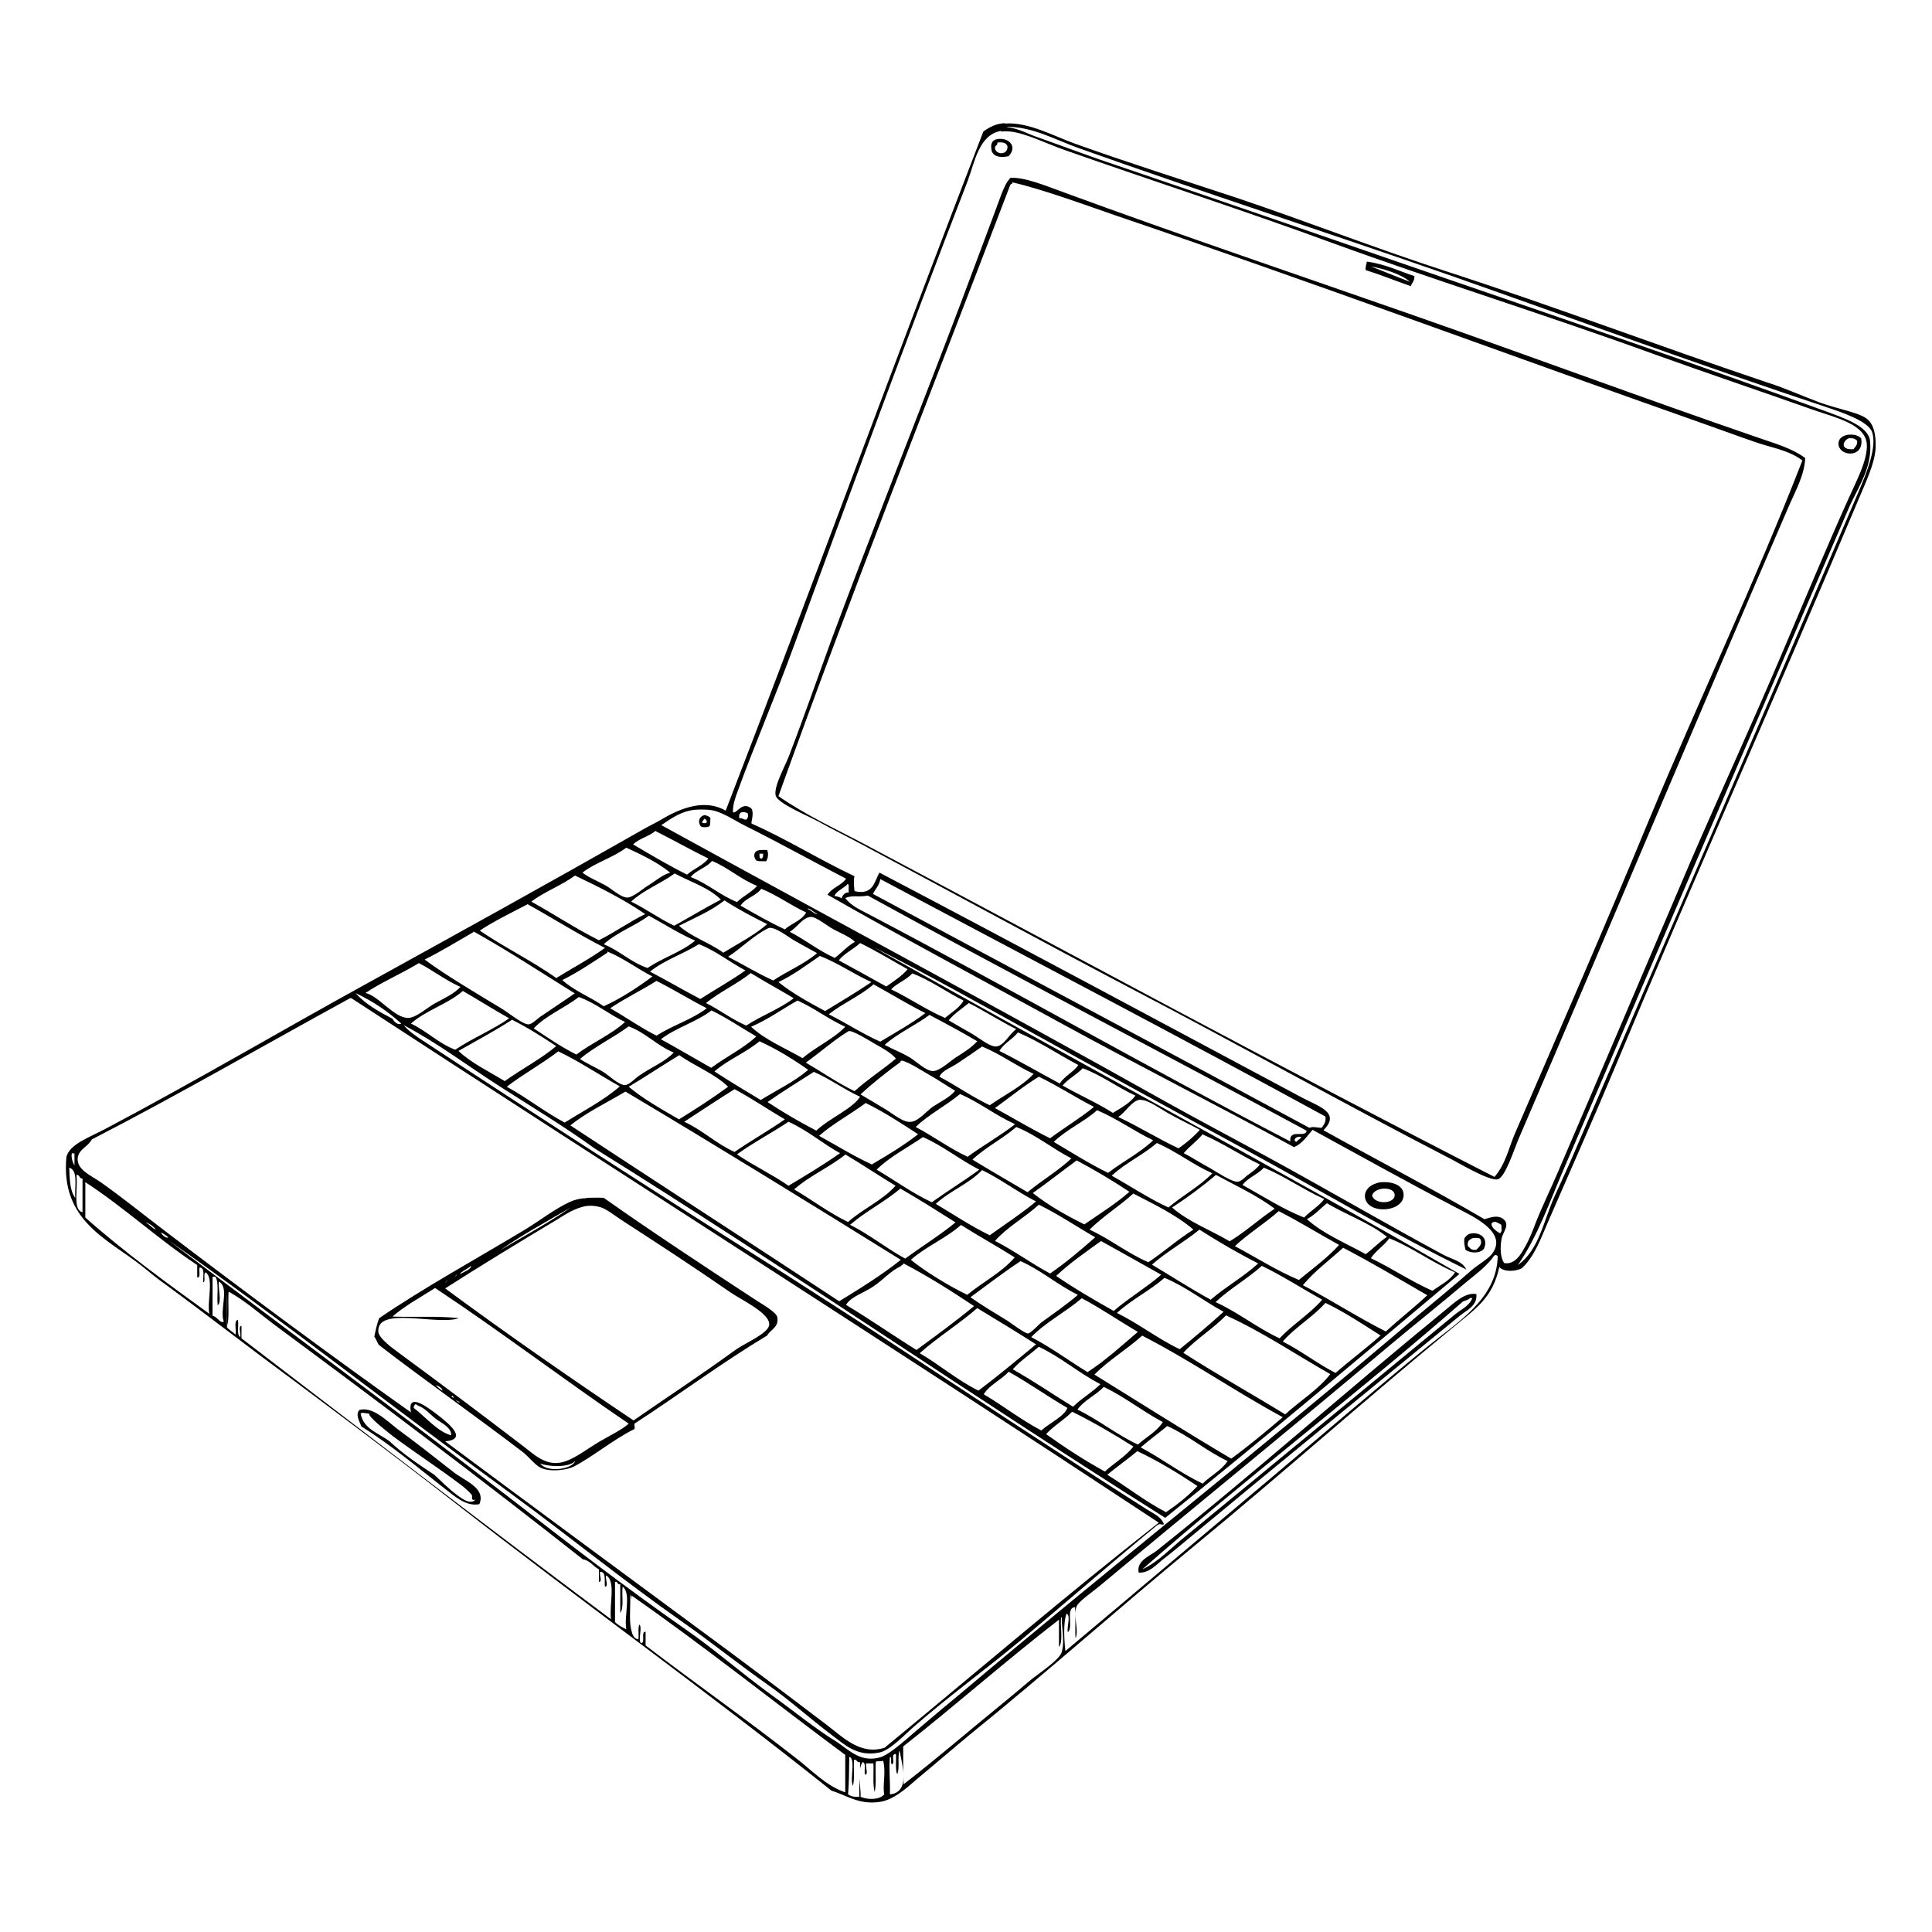 <?xml version="1.0" encoding="UTF-8" standalone="no"?>
<!-- Created with Inkscape (http://www.inkscape.org/) -->
<svg xmlns:dc="http://purl.org/dc/elements/1.1/" xmlns:cc="http://creativecommons.org/ns#" xmlns:rdf="http://www.w3.org/1999/02/22-rdf-syntax-ns#" xmlns:svg="http://www.w3.org/2000/svg" xmlns="http://www.w3.org/2000/svg" version="1.1" width="100%" height="100%" viewBox="0 0 48 48" id="Layer_1" xml:space="preserve" style="overflow:visible">
<defs id="defs335" />
<path d="m 24.96,3.06 c -0.19,0.01 -0.36,0.08 -0.53,0.21 -2.16,5.59 -4.24,11.27 -6.40,16.87 -0.60,-0.34 -1.26,0.02 -1.65,0.25 -0.16,0.09 -0.31,0.16 -0.46,0.25 -2.25,1.28 -4.35,2.44 -6.65,3.71 -2.17,1.19 -4.39,2.50 -6.62,3.68 -0.45,0.24 -0.91,0.39 -1,0.71 -0.15,1.59 1.02,2.04 1.87,2.71 0.20,0.16 0.40,0.33 0.59,0.46 0.83,0.61 1.61,1.21 2.37,1.78 1.60,1.19 3.22,2.40 4.75,3.59 3.18,2.48 6.40,4.79 9.43,7.21 0.37,0.11 0.67,0.35 1.18,0.28 0.35,-0.04 0.69,-0.35 0.93,-0.56 0.46,-0.38 0.92,-0.78 1.37,-1.15 1.90,-1.54 3.67,-3.12 5.53,-4.65 2.20,-1.81 4.24,-3.63 6.43,-5.43 0.58,-0.48 0.98,-0.73 1.15,-1.5 0.12,0.13 0.40,0.11 0.56,0.03 0.32,-0.30 0.47,-0.74 0.65,-1.15 0.55,-1.27 1.11,-2.52 1.65,-3.81 1.96,-4.69 4.06,-9.38 6.03,-14.06 0.18,-0.44 0.44,-0.95 0.46,-1.37 0.01,-0.32 -0.05,-0.56 -0.18,-0.68 C 46.26,10.26 45.68,10.17 45.21,10 44.76,9.83 44.29,9.62 43.90,9.5 41.19,8.59 38.64,7.62 35.96,6.75 c -1.79,-0.58 -3.55,-1.27 -5.25,-1.84 -1.30,-0.43 -2.69,-0.87 -4,-1.34 -0.51,-0.18 -1.17,-0.55 -1.75,-0.5 z m 0.06,0.09 c 0.64,0.00 1.19,0.32 1.78,0.53 3.06,1.09 6.16,2.09 9.28,3.18 3.07,1.08 6.12,2.20 9.28,3.25 0.39,0.13 1.05,0.35 1.15,0.62 0.13,0.36 -0.13,1.01 -0.31,1.43 -2.33,5.46 -4.67,10.87 -7.03,16.34 -0.17,0.41 -0.37,0.83 -0.56,1.25 -0.27,0.62 -0.38,1.31 -0.90,1.68 C 38.21,30.71 38.51,29.83 38.87,29 c 2.32,-5.40 4.69,-10.89 7.06,-16.37 0.22,-0.51 0.60,-1.01 0.53,-1.68 -0.04,-0.37 -0.67,-0.57 -1.15,-0.75 C 42.18,9.06 39.01,7.98 35.87,6.90 33.14,5.96 30.55,5.06 27.78,4.12 c -0.61,-0.20 -1.32,-0.47 -2,-0.71 -0.26,-0.09 -0.48,-0.22 -0.75,-0.25 z m -0.15,0.12 c 0.08,-0.01 0.14,-0.01 0.25,0 0.39,0.05 0.88,0.30 1.34,0.46 2.24,0.79 4.45,1.50 6.65,2.31 2.58,0.94 5.26,1.77 7.96,2.75 1.25,0.45 2.67,0.93 4,1.40 0.55,0.19 1.27,0.35 1.31,0.84 0.03,0.40 -0.28,0.96 -0.46,1.37 -0.58,1.29 -1.10,2.55 -1.65,3.84 -0.72,1.70 -1.53,3.46 -2.25,5.12 -1.08,2.53 -2.21,5.19 -3.31,7.75 -0.17,0.40 -0.39,0.85 -0.56,1.28 -0.07,0.19 -0.16,0.42 -0.28,0.62 -0.08,0.15 -0.24,0.42 -0.5,0.37 -0.09,-0.13 -0.11,-0.37 -0.06,-0.62 0.03,-0.15 0.24,-0.36 0,-0.5 -0.14,-0.07 -0.28,-0.01 -0.43,0.03 -1.30,-0.76 -2.67,-1.47 -4,-2.21 0.44,-0.44 -0.12,-0.59 -0.53,-0.81 -3.45,-1.84 -7.09,-3.80 -10.5,-5.59 -0.13,0.22 -0.15,0.57 -0.62,0.46 -0.01,-0.12 -0.03,-0.26 0,-0.37 -0.87,-0.41 -1.66,-0.91 -2.56,-1.31 -0.01,-0.04 0.07,-0.26 0,-0.37 -0.23,-0.20 -0.37,0.14 -0.46,0.09 -0.01,-0.17 0.06,-0.37 0.12,-0.53 0.43,-1.18 0.95,-2.38 1.40,-3.62 1.40,-3.81 2.81,-7.66 4.31,-11.53 0.18,-0.48 0.28,-1.16 0.84,-1.25 z m -0.03,0.18 c -0.12,0.00 -0.24,0.05 -0.21,0.25 0.01,0.15 0.15,0.24 0.43,0.18 0.23,-0.25 -0.01,-0.44 -0.21,-0.43 z m -0.06,0.09 c 0.13,-0.01 0.21,0.00 0.25,0.09 0.02,0.22 -0.27,0.23 -0.31,0.06 -0.01,-0.09 0.07,-0.06 0.06,-0.15 z m 0.31,0.90 c -0.14,0.12 -0.28,0.59 -0.40,0.90 -0.37,0.98 -0.74,1.99 -1.09,2.90 -0.97,2.54 -1.97,5.04 -2.93,7.62 -0.33,0.90 -0.69,1.94 -1.06,2.90 -0.09,0.25 -0.39,0.77 -0.34,1 0.04,0.20 0.81,0.51 1.06,0.65 0.36,0.20 0.77,0.40 1.12,0.59 2.25,1.20 4.56,2.46 6.71,3.59 2.64,1.38 5.19,2.81 7.84,4.18 0.17,0.08 0.99,0.58 1.21,0.53 0.19,-0.05 0.40,-0.73 0.53,-1.03 2.26,-5.25 4.47,-10.53 6.71,-15.71 0.16,-0.37 0.38,-0.75 0.40,-1.18 -0.34,-0.25 -0.75,-0.36 -1.15,-0.5 -2.91,-1.00 -5.70,-2.04 -8.62,-3.06 -2.83,-0.99 -5.76,-1.98 -8.62,-3.03 -0.47,-0.17 -1.01,-0.40 -1.37,-0.37 z m 0.06,0.09 c 0.71,0.16 1.81,0.56 2.53,0.81 4.95,1.68 9.80,3.48 14.71,5.21 0.40,0.14 0.80,0.29 1.21,0.43 0.39,0.14 0.84,0.20 1.18,0.46 -1.17,3.01 -2.57,5.95 -3.81,8.93 -1.08,2.61 -2.22,5.22 -3.34,7.81 -0.15,0.36 -0.23,0.75 -0.5,1.06 C 31.93,26.58 26.73,23.76 21.53,21 20.78,20.60 20.03,20.26 19.34,19.78 21.18,14.65 23.17,9.66 25.09,4.62 25.10,4.58 25.12,4.57 25.15,4.56 z M 33.96,6.5 c -0.01,0.06 -0.04,0.13 -0.03,0.21 0.38,0.12 0.75,0.27 1.12,0.40 0.02,-0.07 0.10,-0.13 0.09,-0.25 C 34.77,6.74 34.42,6.56 33.96,6.5 z M 34.06,6.62 C 34.35,6.67 34.80,6.80 35.03,7 34.70,6.88 34.38,6.74 34.06,6.62 z m 11.87,4.18 c -0.11,0.01 -0.23,0.07 -0.25,0.18 -0.06,0.36 0.65,0.44 0.56,-0.09 -0.08,-0.08 -0.19,-0.10 -0.31,-0.09 z m 0.03,0.09 c 0.05,-0.01 0.12,-0.00 0.18,0.06 0.01,0.12 -0.05,0.15 -0.09,0.21 -0.36,0.03 -0.26,-0.24 -0.09,-0.28 z M 17.25,20.12 c 0.11,-0.01 0.23,-0.01 0.37,0 0.30,0.03 0.60,0.25 0.90,0.40 0.79,0.39 1.78,0.94 2.5,1.31 -0.11,0.17 -0.35,0.22 -0.46,0.40 1.89,1.08 3.85,2.12 5.78,3.18 1.92,1.05 3.88,2.04 5.81,3.09 0.21,-0.09 0.32,-0.27 0.46,-0.43 1.17,0.64 2.30,1.27 3.56,1.93 0.40,0.21 1.31,0.61 0.90,1.15 -0.09,0.12 -0.33,0.26 -0.5,0.40 -0.43,0.38 -0.97,0.82 -1.40,1.18 -3.76,3.20 -7.58,6.20 -11.37,9.40 -0.28,0.23 -0.59,0.49 -0.93,0.78 -0.29,0.24 -0.74,0.67 -1,0.75 -0.47,0.13 -0.73,-0.14 -1.06,-0.37 C 20.28,42.97 19.67,42.47 19.18,42.12 18.42,41.57 17.73,40.96 17.06,40.5 15.54,39.44 14.13,38.35 12.75,37.28 9.86,35.05 7.02,32.96 4.18,30.81 c 2.74,1.92 5.57,4.15 8.53,6.31 1.42,1.04 2.78,2.15 4.25,3.18 0.70,0.49 1.38,1.04 2.12,1.56 0.50,0.35 1.06,0.85 1.59,1.25 0.29,0.21 0.61,0.55 1.18,0.43 0.27,-0.05 0.65,-0.47 0.90,-0.68 0.84,-0.73 1.76,-1.40 2.59,-2.09 1.17,-0.98 2.26,-1.93 3.40,-2.87 0.09,-0.07 0.11,-0.00 0.18,-0.03 C 28.84,37.66 28.62,37.59 28.43,37.46 26.26,36.08 24.04,34.61 21.87,33.18 21.08,32.66 20.29,32.16 19.5,31.65 16.49,29.75 13.51,27.83 10.53,25.87 c -0.17,-0.11 -0.38,-0.25 -0.5,-0.40 0.84,0.44 1.60,1.02 2.40,1.53 0.78,0.50 1.58,0.98 2.34,1.53 4.80,2.99 9.40,6.17 14.18,9.18 2.47,-1.98 4.88,-4.02 7.31,-6.06 -4.79,-2.76 -9.72,-5.39 -14.56,-8.12 1.31,0.66 2.63,1.40 3.93,2.12 1.79,0.99 3.59,1.98 5.40,2.96 1.80,0.98 3.56,2.03 5.40,2.93 C 36.33,31.33 36.08,31.29 35.87,31.18 34.44,30.41 32.95,29.54 31.5,28.75 30.66,28.29 29.80,27.84 28.96,27.37 24.82,25.05 20.60,22.79 16.43,20.5 16.67,20.34 16.91,20.16 17.25,20.12 z m 1.18,0.06 c 0.05,-0.01 0.10,0.00 0.15,0.03 0.01,0.09 0.01,0.08 -0.03,0.15 -0.10,0.01 -0.08,-0.04 -0.18,-0.03 -0.02,-0.08 0.01,-0.14 0.06,-0.15 z M 17.53,20.25 c -0.12,-0.00 -0.22,0.13 -0.12,0.28 0.04,0.03 0.17,0.03 0.21,0 0.04,-0.04 0.02,-0.13 0.03,-0.21 -0.03,-0.03 -0.08,-0.06 -0.12,-0.06 z M 17.5,20.34 c 0.03,0.02 0.06,0.02 0.06,0.09 -0.03,0.03 -0.09,0.03 -0.12,0 0.01,-0.03 0.04,-0.05 0.06,-0.09 z m -1.21,0.31 c 0.44,0.22 0.86,0.46 1.31,0.68 -0.13,0.17 -0.36,0.25 -0.53,0.40 -0.46,-0.23 -0.90,-0.49 -1.34,-0.75 0.15,-0.15 0.40,-0.20 0.56,-0.34 z M 15.56,21.06 c 0.39,0.18 0.77,0.36 1.09,0.62 -0.20,0.06 -0.34,0.19 -0.53,0.31 -0.14,0.08 -0.38,0.30 -0.53,0.31 -0.17,0.00 -0.39,-0.22 -0.56,-0.31 -0.20,-0.11 -0.39,-0.18 -0.56,-0.31 0.32,-0.25 0.76,-0.37 1.09,-0.62 z m 3.31,0.06 c -0.13,0.02 -0.17,0.13 -0.09,0.25 0.04,0.04 0.17,0.02 0.25,0.03 0.05,-0.06 0.07,-0.19 0.03,-0.28 -0.06,-0.01 -0.14,-0.00 -0.18,0 z m 0,0.09 0.09,0 c 0.00,0.05 -0.00,0.09 -0.03,0.12 -0.07,0.01 -0.06,-0.05 -0.06,-0.12 z m -1.18,0.18 c 0.41,0.17 0.70,0.45 1.12,0.62 -0.14,0.16 -0.34,0.25 -0.5,0.40 -0.41,-0.16 -0.73,-0.46 -1.15,-0.62 0.13,-0.17 0.39,-0.23 0.53,-0.40 z m -0.93,0.31 c 0.39,0.21 0.85,0.35 1.15,0.65 C 17.51,22.56 17.13,22.79 16.75,23 16.37,22.82 16.05,22.58 15.68,22.40 15.98,22.12 16.40,21.96 16.75,21.71 z M 14.28,21.75 c 0.61,0.29 1.21,0.59 1.75,0.96 -0.39,0.19 -0.75,0.45 -1.15,0.65 -0.58,-0.29 -1.12,-0.65 -1.68,-0.96 0.33,-0.25 0.75,-0.40 1.09,-0.65 z m 7.59,0.09 c 3.68,1.96 7.40,3.90 11.06,5.90 0.02,0.15 -0.04,0.19 -0.09,0.28 -0.14,0.00 -0.19,-0.04 -0.31,0 -3.59,-1.94 -7.23,-3.87 -10.84,-5.81 0.05,-0.12 0.16,-0.21 0.18,-0.37 z m -0.81,0.12 c 0.05,0.02 0.01,0.14 0.03,0.21 -0.10,0.00 -0.16,0.07 -0.18,0.15 -0.04,-0.03 -0.11,-0.05 -0.18,-0.06 0.06,-0.14 0.25,-0.19 0.34,-0.31 z m -2.15,0.12 c 0.40,0.16 0.73,0.41 1.12,0.59 C 19.91,22.88 19.66,22.94 19.5,23.09 19.11,22.91 18.75,22.70 18.40,22.5 c 0.11,-0.18 0.36,-0.23 0.5,-0.40 z M 21.56,22.25 c 3.60,1.98 7.27,3.88 10.90,5.84 -0.00,0.12 -0.19,0.07 -0.31,0.09 -0.06,0.03 -0.11,0.06 -0.09,0.18 C 28.57,26.55 25.15,24.59 21.65,22.75 21.43,22.63 21.15,22.52 21,22.31 21.21,22.23 21.30,22.30 21.56,22.25 z M 18,22.37 c 0.32,0.21 0.70,0.41 1.06,0.59 -0.32,0.28 -0.72,0.48 -1.09,0.71 C 17.63,23.42 17.18,23.28 16.87,23 17.27,22.80 17.67,22.63 18,22.37 z m -4.90,0.09 c 0.65,0.36 1.26,0.75 1.93,1.09 -0.37,0.27 -0.81,0.50 -1.21,0.75 -0.60,-0.43 -1.29,-0.76 -1.90,-1.18 0.36,-0.24 0.78,-0.44 1.18,-0.65 z m 6.96,0.12 c 0.05,-0.04 0.17,0.11 0.25,0.12 -0.05,0.04 -0.17,-0.10 -0.25,-0.12 z M 16.12,22.75 c 0.37,0.20 0.74,0.44 1.15,0.62 -0.33,0.28 -0.82,0.43 -1.18,0.68 C 15.67,23.91 15.40,23.62 15,23.46 c 0.31,-0.29 0.77,-0.45 1.12,-0.71 z m 4.03,0.03 c 0.13,-0.00 0.38,0.21 0.56,0.31 0.21,0.11 0.41,0.19 0.53,0.31 -0.18,0.10 -0.33,0.27 -0.5,0.40 -0.40,-0.18 -0.73,-0.45 -1.12,-0.65 0.18,-0.10 0.32,-0.36 0.53,-0.37 z m -1.06,0.28 c 0.14,-0.06 0.51,0.23 0.65,0.31 0.19,0.11 0.38,0.21 0.56,0.31 -0.31,0.27 -0.73,0.44 -1.09,0.68 -0.39,-0.18 -0.74,-0.39 -1.12,-0.59 0.31,-0.20 0.66,-0.55 1,-0.71 z m -7.34,0.09 0.03,0 c 0.86,0.48 1.66,1.01 2.5,1.53 -0.27,0.19 -0.55,0.37 -0.87,0.59 -0.08,0.06 -0.20,0.18 -0.28,0.18 -0.15,0.00 -0.51,-0.30 -0.68,-0.40 -0.63,-0.38 -1.39,-0.83 -1.90,-1.21 0.42,-0.21 0.81,-0.45 1.21,-0.68 z m 9.62,0.28 c 0.41,0.20 0.78,0.43 1.18,0.65 -0.14,0.17 -0.35,0.30 -0.53,0.43 -0.38,-0.21 -0.79,-0.44 -1.18,-0.65 0.13,-0.17 0.37,-0.28 0.53,-0.43 z m -4,0.03 c 0.43,0.17 0.75,0.44 1.15,0.65 -0.35,0.25 -0.75,0.47 -1.12,0.71 -0.42,-0.22 -0.83,-0.46 -1.25,-0.68 0.34,-0.28 0.83,-0.44 1.21,-0.68 z m -2.28,0.18 c 0.41,0.17 0.73,0.42 1.12,0.62 C 15.83,24.54 15.44,24.80 15,25 c -0.33,-0.23 -0.73,-0.38 -1.03,-0.65 0.40,-0.20 0.75,-0.44 1.12,-0.68 z M 20.37,23.75 c 0.46,0.18 0.84,0.45 1.28,0.65 C 21.28,24.65 20.88,24.89 20.5,25.12 20.09,24.90 19.69,24.68 19.34,24.40 19.72,24.22 20.03,23.98 20.37,23.75 z m -9.96,0.18 c 0.35,0.18 0.65,0.42 1.03,0.59 -0.16,0.17 -0.38,0.27 -0.62,0.40 -0.19,0.10 -0.48,0.37 -0.68,0.37 -0.35,0.00 -0.72,-0.54 -1.06,-0.62 0.42,-0.28 0.90,-0.48 1.34,-0.75 z m 8.25,0.25 c 0.34,0.21 0.71,0.41 1.06,0.62 -0.35,0.27 -0.80,0.43 -1.18,0.68 -0.37,-0.16 -0.64,-0.38 -1,-0.56 0.33,-0.27 0.77,-0.47 1.12,-0.75 z m 4,0 c 0.47,0.18 0.84,0.46 1.28,0.68 -0.11,0.19 -0.30,0.29 -0.46,0.43 -0.47,-0.20 -0.88,-0.49 -1.34,-0.71 0.14,-0.15 0.39,-0.24 0.53,-0.40 z M 16.31,24.37 c 0.42,0.21 0.82,0.46 1.25,0.68 -0.37,0.28 -0.84,0.42 -1.25,0.68 -0.40,-0.20 -0.76,-0.46 -1.15,-0.68 0.37,-0.25 0.77,-0.44 1.15,-0.68 z m 5.40,0.09 c 0.42,0.23 0.84,0.49 1.28,0.71 -0.34,0.26 -0.74,0.48 -1.12,0.71 -0.45,-0.20 -0.84,-0.46 -1.28,-0.68 0.34,-0.27 0.79,-0.46 1.12,-0.75 z M 11.5,24.62 c 0.38,0.22 0.76,0.46 1.15,0.68 -0.41,0.29 -0.91,0.49 -1.34,0.78 C 10.89,25.92 10.61,25.62 10.21,25.43 10.58,25.10 11.12,24.95 11.5,24.62 z m -2.65,0.06 c 0.42,0.20 0.79,0.45 1.12,0.75 C 9.88,25.48 9.79,25.38 9.75,25.31 9.41,25.13 9.08,24.95 8.84,24.68 z m 5.53,0.09 c 0.44,0.16 0.74,0.43 1.15,0.62 -0.35,0.32 -0.83,0.52 -1.21,0.81 -0.38,-0.19 -0.71,-0.42 -1.06,-0.65 0.30,-0.32 0.76,-0.50 1.12,-0.78 z m -5.68,0.03 0.03,0 c 6.67,4.35 13.41,8.64 20.06,13.03 -2.31,1.81 -4.54,3.72 -6.81,5.59 C 21.38,43.62 20.93,43.15 20.56,42.87 19.52,42.08 18.45,41.27 17.40,40.5 15.30,38.95 13.09,37.32 11.06,35.81 11.62,35.76 11.18,35.39 10.87,35.15 10.62,34.96 10.11,34.57 10.21,35.09 8.33,33.76 6.06,32.08 4.03,30.53 3.53,30.15 3.05,29.76 2.5,29.37 2.25,29.20 1.91,29.06 1.93,28.78 1.95,28.55 2.18,28.50 2.28,28.31 c 2.17,-1.12 4.26,-2.33 6.40,-3.5 z m 11.12,0.06 c 0.42,0.19 0.76,0.46 1.18,0.65 -0.30,0.31 -0.72,0.49 -1.06,0.78 -0.43,-0.25 -0.91,-0.44 -1.28,-0.78 0.42,-0.18 0.76,-0.43 1.15,-0.65 z m 4.25,0.06 c 0.39,0.20 0.78,0.45 1.18,0.65 -0.17,0.11 -0.30,0.41 -0.5,0.43 -0.15,0.01 -0.41,-0.20 -0.59,-0.31 -0.23,-0.13 -0.44,-0.25 -0.59,-0.34 0.14,-0.17 0.33,-0.29 0.5,-0.43 z m -6.40,0.18 c 0.39,0.19 0.74,0.43 1.12,0.65 -0.32,0.30 -0.76,0.51 -1.12,0.78 -0.41,-0.23 -0.83,-0.48 -1.25,-0.71 0.36,-0.28 0.88,-0.43 1.25,-0.71 z m 5.43,0.12 c 0.40,0.21 0.79,0.42 1.18,0.65 -0.14,0.15 -0.32,0.27 -0.53,0.40 -0.14,0.09 -0.39,0.33 -0.56,0.34 -0.18,0.01 -0.42,-0.24 -0.59,-0.34 -0.22,-0.13 -0.42,-0.20 -0.62,-0.31 0.32,-0.29 0.76,-0.48 1.12,-0.75 z m -10.37,0.12 c 0.38,0.19 0.74,0.42 1.09,0.65 -0.38,0.32 -0.86,0.57 -1.28,0.87 -0.39,-0.24 -0.82,-0.44 -1.15,-0.75 0.44,-0.25 0.91,-0.50 1.34,-0.78 z M 15.62,25.5 c 0.43,0.16 0.70,0.48 1.12,0.65 -0.22,0.23 -0.53,0.35 -0.84,0.56 -0.11,0.07 -0.26,0.24 -0.37,0.25 -0.16,0.00 -0.41,-0.25 -0.56,-0.34 -0.21,-0.12 -0.38,-0.19 -0.56,-0.31 0.35,-0.30 0.83,-0.53 1.21,-0.81 z m 5.46,0.12 c 0.08,-0.04 0.53,0.24 0.65,0.31 0.21,0.12 0.40,0.22 0.53,0.37 -0.32,0.27 -0.71,0.52 -1.03,0.81 -0.43,-0.21 -0.80,-0.47 -1.21,-0.71 0.34,-0.24 0.71,-0.57 1.06,-0.78 z m 4.21,0.03 c 0.54,0.23 0.99,0.54 1.5,0.81 -0.12,0.18 -0.34,0.27 -0.46,0.46 -0.49,-0.26 -0.98,-0.55 -1.5,-0.81 0.11,-0.19 0.33,-0.29 0.46,-0.46 z M 18.87,25.87 c 0.44,0.20 0.84,0.45 1.21,0.71 -0.35,0.30 -0.78,0.50 -1.18,0.75 C 18.52,27.10 18.12,26.86 17.75,26.62 c 0.33,-0.29 0.77,-0.46 1.12,-0.75 z M 24.40,26 c 0.46,0.19 0.83,0.47 1.28,0.68 -0.30,0.32 -0.72,0.52 -1.09,0.78 -0.44,-0.21 -0.82,-0.48 -1.25,-0.71 0.07,-0.16 0.29,-0.22 0.46,-0.34 C 24.01,26.27 24.22,26.13 24.40,26 z M 13.87,26.12 c 0.54,0.26 1.01,0.58 1.53,0.87 -0.40,0.35 -0.91,0.61 -1.37,0.90 C 13.52,27.62 13.09,27.27 12.59,27 12.99,26.69 13.47,26.43 13.87,26.12 z m 3,0.09 C 17.26,26.49 17.75,26.67 18.09,27 17.71,27.28 17.29,27.55 16.87,27.81 16.44,27.56 15.99,27.31 15.62,27 c 0.42,-0.25 0.82,-0.52 1.25,-0.78 z m 5.5,0.15 c 0.08,-0.06 0.58,0.27 0.71,0.34 0.23,0.13 0.45,0.28 0.65,0.40 -0.14,0.17 -0.35,0.26 -0.56,0.40 -0.14,0.10 -0.36,0.36 -0.53,0.37 C 22.46,27.91 22.17,27.66 22,27.56 c -0.23,-0.14 -0.42,-0.25 -0.62,-0.37 0.30,-0.28 0.67,-0.57 1,-0.81 z m 4.53,0.18 c 0.48,0.18 0.85,0.47 1.31,0.68 -0.14,0.19 -0.35,0.30 -0.56,0.43 -0.39,-0.25 -0.83,-0.44 -1.25,-0.68 0.13,-0.16 0.35,-0.27 0.5,-0.43 z m -6.68,0.09 c 0.41,0.18 0.74,0.43 1.15,0.62 -0.21,0.31 -0.76,0.53 -1.09,0.84 -0.42,-0.22 -0.82,-0.45 -1.21,-0.71 0.37,-0.26 0.76,-0.50 1.15,-0.75 z m 5.59,0.12 c 0.46,0.22 0.90,0.51 1.37,0.75 -0.34,0.28 -0.73,0.51 -1.09,0.78 -0.47,-0.23 -0.91,-0.50 -1.37,-0.75 0.36,-0.26 0.70,-0.54 1.09,-0.78 z M 18.25,27.06 c 0.43,0.23 0.82,0.50 1.25,0.75 -0.40,0.28 -0.83,0.52 -1.25,0.81 -0.45,-0.20 -0.79,-0.54 -1.25,-0.75 0.41,-0.27 0.82,-0.54 1.25,-0.81 z m -2.71,0.06 c 2.30,1.37 4.57,2.77 6.84,4.18 -0.46,0.37 -1.01,0.71 -1.53,1.03 -2.22,-1.46 -4.46,-2.91 -6.68,-4.37 0.41,-0.33 0.90,-0.56 1.37,-0.84 z m 8.31,0.06 c 0.49,0.21 0.88,0.53 1.37,0.75 -0.37,0.29 -0.80,0.53 -1.18,0.81 C 23.57,28.52 23.19,28.23 22.75,28 c 0.32,-0.31 0.74,-0.52 1.09,-0.81 z m 4.5,0.15 c 0.18,-0.01 0.52,0.25 0.75,0.37 0.27,0.15 0.53,0.27 0.71,0.37 -0.15,0.17 -0.34,0.33 -0.53,0.46 -0.51,-0.24 -0.97,-0.53 -1.5,-0.78 0.19,-0.11 0.34,-0.42 0.56,-0.43 z M 21.5,27.40 c 0.47,0.23 0.88,0.50 1.31,0.78 -0.36,0.28 -0.74,0.51 -1.15,0.75 -0.46,-0.21 -0.87,-0.47 -1.31,-0.71 0.34,-0.30 0.77,-0.53 1.15,-0.81 z m 5.75,0.18 c 0.50,0.21 0.92,0.52 1.40,0.75 -0.32,0.31 -0.76,0.53 -1.12,0.81 C 27.06,28.91 26.62,28.63 26.18,28.37 26.50,28.06 26.92,27.88 27.25,27.59 z M 19.59,27.87 c 0.47,0.21 0.83,0.53 1.28,0.78 -0.41,0.29 -0.83,0.54 -1.28,0.81 -0.40,-0.28 -0.87,-0.50 -1.28,-0.78 0.40,-0.29 0.86,-0.53 1.28,-0.81 z M 25.25,28 c 0.50,0.20 0.90,0.54 1.37,0.78 -0.33,0.31 -0.73,0.54 -1.09,0.84 -0.46,-0.27 -0.91,-0.53 -1.37,-0.81 C 24.49,28.50 24.90,28.30 25.25,28 z m 4.62,0.18 c 0.51,0.22 0.93,0.51 1.43,0.75 -0.06,0.09 -0.17,0.17 -0.28,0.25 -0.09,0.06 -0.18,0.18 -0.28,0.18 -0.15,0.00 -0.49,-0.23 -0.68,-0.34 -0.26,-0.14 -0.47,-0.28 -0.65,-0.37 0.14,-0.17 0.32,-0.29 0.46,-0.46 z M 22.93,28.25 c 0.50,0.22 0.91,0.56 1.40,0.81 -0.38,0.28 -0.79,0.53 -1.18,0.81 -0.49,-0.23 -0.91,-0.54 -1.37,-0.81 0.32,-0.32 0.76,-0.54 1.15,-0.81 z m 9.40,0 c -0.02,0.05 -0.09,0.07 -0.12,0.12 -0.11,-0.04 0.00,-0.16 0.12,-0.12 z M 28.75,28.40 c 0.48,0.21 0.88,0.53 1.37,0.75 C 29.80,29.48 29.38,29.70 29.03,30 28.53,29.77 28.09,29.47 27.62,29.21 c 0.33,-0.31 0.77,-0.51 1.12,-0.81 z m -26.96,0.25 c 0.02,0.00 0.05,0.02 0.06,0 l 0,0.18 c -0.00,0.04 0.00,0.04 0,0.09 0.03,0.11 -0.11,-0.13 -0.06,-0.28 z M 21,28.68 c 0.42,0.25 0.82,0.52 1.25,0.78 -0.33,0.37 -0.81,0.57 -1.18,0.90 -0.48,-0.23 -0.88,-0.54 -1.34,-0.81 0.37,-0.33 0.88,-0.55 1.28,-0.87 z m 5.75,0.15 c 0.45,0.24 0.89,0.50 1.31,0.78 -0.34,0.30 -0.73,0.54 -1.12,0.81 -0.46,-0.23 -0.89,-0.47 -1.28,-0.78 0.37,-0.26 0.72,-0.54 1.09,-0.81 z m -25.03,0.18 c 0.23,0.07 0.13,0.46 0.15,0.75 -0.13,-0.16 -0.14,-0.45 -0.15,-0.75 z m 29.68,0 c 0.53,0.22 0.97,0.54 1.5,0.78 -0.13,0.18 -0.34,0.29 -0.5,0.46 -0.55,-0.22 -1.02,-0.53 -1.53,-0.81 0.13,-0.18 0.38,-0.26 0.53,-0.43 z m -7,0.06 c 0.47,0.23 0.87,0.54 1.34,0.78 -0.36,0.30 -0.76,0.56 -1.15,0.84 -0.47,-0.23 -0.89,-0.51 -1.34,-0.78 0.34,-0.32 0.83,-0.50 1.15,-0.84 z m -22.5,0.12 c 0.09,-0.01 0.06,0.10 0.15,0.09 l 0,0.84 C 1.80,30.05 1.94,29.54 1.90,29.21 z m 28.31,0 c 0.50,0.27 1.02,0.51 1.46,0.84 -0.38,0.25 -0.72,0.57 -1.12,0.81 -0.47,-0.28 -1.02,-0.48 -1.43,-0.84 0.37,-0.24 0.75,-0.52 1.09,-0.81 z M 2.12,29.37 c 0.98,0.64 1.80,1.41 2.78,2.06 l 0,0.31 c 0.10,0.00 0.03,-0.17 0.06,-0.25 0.14,0.01 0.08,0.21 0.09,0.37 0.07,-0.02 -0.01,-0.22 0.06,-0.25 0.21,0.15 0.03,0.71 0.09,1.03 C 4.15,31.88 3.09,31.11 2.12,30.25 l 0,-0.87 z m 32.28,0 c -0.07,5.3e-5 -0.14,0.00 -0.21,0.03 -0.17,0.05 -0.28,0.18 -0.28,0.31 0.01,0.49 1.02,0.42 0.96,-0.06 -0.02,-0.18 -0.23,-0.28 -0.46,-0.28 z M 22.37,29.53 c 0.47,0.27 0.91,0.55 1.37,0.84 -0.39,0.32 -0.83,0.59 -1.25,0.90 -0.46,-0.25 -0.89,-0.60 -1.37,-0.84 0.38,-0.33 0.86,-0.57 1.25,-0.90 z m 12.03,0 c 0.13,-0.00 0.24,0.05 0.25,0.15 0.02,0.23 -0.48,0.26 -0.56,0.03 0.02,-0.12 0.18,-0.18 0.31,-0.18 z m -6.25,0.12 c 0.52,0.27 1.07,0.53 1.5,0.90 -0.40,0.25 -0.73,0.55 -1.12,0.81 -0.53,-0.23 -0.94,-0.57 -1.46,-0.81 0.33,-0.33 0.74,-0.58 1.09,-0.90 z m -13.59,0.12 c -0.14,0.00 -0.29,0.04 -0.40,0.09 -0.39,0.18 -0.75,0.47 -1.15,0.71 -1.20,0.72 -2.49,1.43 -3.59,2.18 -0.05,0.13 -0.09,0.30 -0.12,0.46 0.05,0.06 0.07,0.15 0.12,0.21 1.06,0.82 2.45,1.80 3.56,2.65 0.16,0.12 0.31,0.33 0.46,0.40 0.24,0.11 0.65,0.05 0.81,-0.03 0.48,-0.25 0.98,-0.67 1.5,-0.93 0.05,-0.02 -0.02,-0.14 0.03,-0.15 1.09,-0.71 2.15,-1.50 3.28,-2.18 0.08,-0.15 0.30,-0.20 0.25,-0.46 -0.02,-0.11 -0.34,-0.30 -0.5,-0.40 -1.27,-0.83 -2.68,-1.76 -3.81,-2.56 -0.14,-0.01 -0.29,-0.00 -0.43,0 z m 18.40,0.12 c 0.48,0.29 1.07,0.49 1.5,0.84 -0.19,0.12 -0.35,0.30 -0.53,0.43 -0.50,-0.28 -1.05,-0.50 -1.46,-0.87 0.19,-0.10 0.33,-0.26 0.5,-0.40 z M 25.81,29.93 c 0.49,0.24 0.93,0.54 1.40,0.81 -0.35,0.31 -0.73,0.63 -1.12,0.90 -0.47,-0.25 -0.88,-0.56 -1.37,-0.81 0.31,-0.35 0.74,-0.58 1.09,-0.90 z m -11.21,0.03 c 0.09,-0.01 0.20,2.1e-5 0.31,0.03 0.15,0.04 0.36,0.21 0.56,0.34 0.94,0.61 1.71,1.11 2.68,1.78 0.24,0.17 1.00,0.52 0.96,0.81 -0.02,0.21 -0.64,0.47 -0.84,0.62 -0.84,0.61 -1.69,1.17 -2.53,1.75 -1.58,-1.06 -3.15,-2.15 -4.68,-3.28 0.86,-0.55 1.86,-1.16 2.78,-1.71 0.18,-0.11 0.45,-0.30 0.75,-0.34 z M 14.18,30 c -0.55,0.38 -1.16,0.71 -1.75,1.06 0.54,-0.38 1.15,-0.71 1.75,-1.06 z m 17.59,0.09 c 0.51,0.26 0.99,0.56 1.5,0.84 -0.30,0.33 -0.65,0.58 -1,0.87 -0.57,-0.24 -1.06,-0.56 -1.59,-0.84 0.33,-0.31 0.74,-0.56 1.09,-0.87 z M 3.62,30.37 c 0.04,-0.00 0.21,0.10 0.25,0.18 -0.09,-0.04 -0.16,-0.13 -0.25,-0.18 z m 33.56,0 c 0.04,0.01 0.09,0.04 0.12,0.06 -0.00,0.12 0.03,0.14 -0.03,0.21 -0.09,-0.04 -0.24,-0.16 -0.21,-0.25 0.03,-0.03 0.07,-0.04 0.12,-0.03 z M 23.87,30.43 c 0.44,0.28 0.90,0.53 1.34,0.81 -0.33,0.38 -0.79,0.61 -1.18,0.93 -0.49,-0.24 -1.04,-0.58 -1.40,-0.87 0.37,-0.33 0.87,-0.53 1.25,-0.87 z m 5.93,0.12 c 0.47,0.30 0.95,0.58 1.46,0.84 -0.36,0.33 -0.81,0.58 -1.18,0.90 -0.50,-0.27 -0.97,-0.58 -1.46,-0.87 0.36,-0.32 0.80,-0.56 1.18,-0.87 z M 4,30.62 c 0.06,0.03 0.13,0.07 0.18,0.12 C 4.15,30.78 4.02,30.69 4,30.62 z m 32.53,0.03 c -0.06,0.01 -0.11,0.06 -0.15,0.12 -0.01,0.11 0.01,0.19 0.03,0.28 0.12,0.09 0.37,0.10 0.46,-0.03 0.12,-0.28 -0.13,-0.42 -0.34,-0.37 z m -2,0.12 c 0.57,0.23 1.05,0.60 1.62,0.84 -0.13,0.21 -0.36,0.31 -0.56,0.46 -0.54,-0.24 -0.99,-0.55 -1.53,-0.81 0.12,-0.19 0.33,-0.31 0.46,-0.5 z m 2.03,0 c 0.06,-0.02 0.14,-0.02 0.21,0 0.07,0.12 -0.00,0.19 -0.09,0.28 -0.13,0.02 -0.15,-0.04 -0.21,-0.09 -0.02,-0.10 0.02,-0.16 0.09,-0.18 z m -9.21,0.06 c 0.50,0.28 0.99,0.55 1.5,0.84 -0.37,0.32 -0.81,0.58 -1.18,0.90 -0.48,-0.27 -0.98,-0.56 -1.43,-0.87 0.34,-0.32 0.73,-0.59 1.12,-0.87 z M 33.37,31 c 0.71,0.37 1.40,0.78 2.09,1.18 -0.33,0.31 -0.69,0.59 -1.03,0.90 -0.71,-0.36 -1.36,-0.78 -2.06,-1.15 0.29,-0.35 0.66,-0.62 1,-0.93 z m 3.78,0.18 c 0.02,-0.00 0.05,0.01 0.06,0.03 -0.02,1.06 -1.00,1.64 -1.75,2.25 -1.29,1.05 -2.58,2.16 -3.87,3.25 -1.75,1.47 -3.46,2.92 -5.12,4.31 -0.03,-0.25 -0.06,-0.72 0.03,-0.93 0.11,0.06 7.9e-4,0.32 0.03,0.46 0.15,-0.11 -0.07,-0.61 0.18,-0.62 6e-4,0.05 0.00,0.12 0,0.18 -0.00,-0.07 0.01,-0.12 0.03,-0.18 0.04,-0.14 0.41,-0.38 0.62,-0.56 2.41,-2.01 4.75,-3.91 7.15,-5.93 0.61,-0.51 1.31,-1.07 1.96,-1.62 0.25,-0.20 0.50,-0.40 0.65,-0.62 z m -10.43,8.93 c -0.00,0.21 -0.01,0.43 0,0.59 0.07,-0.13 0.00,-0.37 0,-0.59 z m -1.37,-8.78 c 0.52,0.23 0.92,0.59 1.43,0.84 -0.25,0.22 -0.64,0.49 -0.90,0.68 -0.06,0.04 -0.26,0.27 -0.34,0.28 -0.08,0.00 -0.41,-0.25 -0.5,-0.31 -0.33,-0.20 -0.61,-0.37 -0.93,-0.59 0.41,-0.30 0.81,-0.61 1.25,-0.90 z m -2.90,0.06 c 0.61,0.32 1.18,0.68 1.75,1.06 -0.46,0.38 -0.94,0.73 -1.43,1.09 -0.58,-0.36 -1.15,-0.76 -1.75,-1.12 0.12,-0.21 0.45,-0.30 0.68,-0.46 0.23,-0.15 0.43,-0.39 0.68,-0.5 0.00,-0.03 0.05,-0.02 0.06,-0.06 z m -10.75,0.06 c 0.02,0.08 -0.19,0.16 -0.28,0.21 0.06,-0.09 0.20,-0.13 0.28,-0.21 z m 19.65,0 c 0.52,0.25 0.99,0.56 1.5,0.84 -0.31,0.36 -0.73,0.61 -1.06,0.96 -0.56,-0.26 -1.02,-0.64 -1.59,-0.90 0.35,-0.33 0.78,-0.57 1.15,-0.90 z m -20,0.21 c 0.00,0.04 -0.06,0.06 -0.12,0.09 0.05,-0.02 0.10,-0.05 0.12,-0.09 z m -6.06,0.06 0.06,0 c 0.10,0.14 0.03,0.48 0.06,0.71 0.11,-0.09 -1.65e-4,-0.41 0.03,-0.59 0.27,0.16 0.01,0.69 0.12,1 -0.10,0.04 -0.16,-0.13 -0.28,-0.15 l 0,-0.96 z m 23.65,0.03 c 0.54,0.23 0.96,0.57 1.46,0.84 -0.35,0.32 -0.72,0.63 -1.09,0.93 -0.55,-0.26 -1.01,-0.63 -1.56,-0.90 0.36,-0.33 0.81,-0.55 1.18,-0.87 z m -17.75,0.03 c -0.05,0.02 -0.10,0.05 -0.12,0.09 -0.00,-0.04 0.06,-0.06 0.12,-0.09 z M 10.81,32 c 1.63,1.08 3.19,2.27 4.81,3.37 -0.18,0.16 -0.46,0.29 -0.75,0.46 -0.25,0.15 -0.54,0.37 -0.78,0.46 C 13.62,36.48 13.31,36.17 13,35.93 11.98,35.15 10.93,34.36 9.84,33.56 9.65,33.42 9.41,33.22 9.40,33.09 c -0.05,-0.65 1.46,-0.15 2,-0.34 C 10.90,32.69 10.29,32.73 9.75,32.71 10.06,32.44 10.45,32.23 10.81,32 z M 5.62,32.03 c 0.05,0.15 0.01,0.62 0.03,0.90 0.05,-0.23 0.01,-0.56 0.03,-0.84 0.40,0.22 0.75,0.53 1.12,0.81 2.57,1.90 5.16,3.85 7.68,5.84 0.18,0.03 0.25,0.17 0.40,0.25 l 0,0.31 c 0.10,0.00 0.00,-0.17 0.03,-0.25 0.16,-3.19e-4 0.10,0.23 0.12,0.37 0.10,-0.00 0.00,-0.19 0.03,-0.28 0.25,0.15 0.07,0.73 0.12,1.09 C 12.11,37.94 9.06,35.59 6,33.25 l 0,-0.31 c -0.09,0.01 -0.01,0.18 -0.03,0.28 -0.10,-0.06 -0.03,-0.29 -0.06,-0.43 -0.11,0.03 -0.03,0.25 -0.06,0.37 -0.06,-0.07 -0.15,-0.11 -0.21,-0.18 l 0,-0.93 z m 31.06,0.12 c -0.30,-0.05 -0.58,0.25 -0.81,0.43 -2.40,1.96 -4.76,4.06 -7.15,5.96 -0.16,0.12 -0.49,0.24 -0.43,0.53 0.26,0.02 0.44,-0.20 0.62,-0.34 0.17,-0.13 0.36,-0.29 0.53,-0.43 2.26,-1.88 4.58,-3.77 6.84,-5.62 0.16,-0.13 0.43,-0.24 0.40,-0.53 z M 26.87,32.25 c 0.49,0.26 0.92,0.56 1.40,0.84 -0.40,0.34 -0.79,0.70 -1.25,1 -0.46,-0.28 -0.90,-0.61 -1.40,-0.87 0.36,-0.37 0.85,-0.62 1.25,-0.96 z m 9.65,0 0.06,0 c -0.08,0.21 -0.30,0.29 -0.46,0.43 -2.19,1.80 -4.45,3.67 -6.68,5.5 -0.34,0.27 -0.65,0.62 -1.06,0.81 2.52,-2.22 5.44,-4.44 7.96,-6.65 0.03,-0.02 0.14,-0.04 0.18,-0.09 z m -3.59,0.12 c 0.48,0.23 0.93,0.53 1.37,0.81 -0.36,0.32 -0.75,0.61 -1.12,0.93 -0.45,-0.23 -0.84,-0.54 -1.31,-0.78 0.31,-0.36 0.74,-0.60 1.06,-0.96 z M 24.28,32.5 c 0.48,0.29 0.99,0.60 1.46,0.90 -0.46,0.38 -0.94,0.78 -1.43,1.15 -0.53,-0.26 -0.96,-0.64 -1.46,-0.93 0.45,-0.40 0.97,-0.72 1.43,-1.12 z m 6.18,0.18 c 0.92,0.42 1.73,0.97 2.59,1.46 -0.30,0.39 -0.75,0.66 -1.12,1 -0.83,-0.51 -1.71,-1.00 -2.53,-1.53 0.31,-0.34 0.73,-0.59 1.06,-0.93 z m -2.09,0.5 c 1.21,0.62 2.30,1.38 3.5,2.03 -0.41,0.35 -0.83,0.70 -1.28,1.03 -1.15,-0.68 -2.27,-1.39 -3.40,-2.09 0.36,-0.36 0.80,-0.62 1.18,-0.96 z m -2.56,0.28 c 0.55,0.26 0.99,0.65 1.53,0.93 -0.20,0.20 -0.47,0.35 -0.68,0.56 -0.49,-0.30 -0.98,-0.64 -1.5,-0.93 0.19,-0.21 0.43,-0.37 0.65,-0.56 z m -0.75,0.62 c 0.50,0.28 0.96,0.61 1.46,0.90 -0.09,0.22 -0.44,0.37 -0.65,0.56 -0.51,-0.27 -0.94,-0.61 -1.43,-0.90 0.15,-0.24 0.43,-0.35 0.62,-0.56 z M 10.84,34.43 c -0.04,-0.04 0.16,0.04 0.15,0.12 -0.05,-0.03 -0.10,-0.07 -0.15,-0.12 z m 16.59,0.03 c 0.52,0.25 0.95,0.60 1.46,0.87 -0.15,0.24 -0.41,0.37 -0.62,0.56 -0.53,-0.25 -0.97,-0.61 -1.5,-0.87 0.16,-0.23 0.45,-0.35 0.65,-0.56 z M 11.25,34.68 c 0.01,0.00 0.01,0.04 0.03,0.06 0.04,0.04 0.10,0.09 0.15,0.09 -0.05,0.04 -0.09,-0.04 -0.15,-0.09 -0.02,-0.01 -0.03,-0.03 -0.06,-0.03 0.00,-0.02 0.01,-0.03 0.03,-0.03 z m -0.93,0.21 c 0.02,-0.00 0.05,0.01 0.06,0.03 0.18,0.06 0.30,0.22 0.46,0.34 0.14,0.10 0.38,0.21 0.37,0.40 -0.34,-0.09 -0.64,-0.46 -0.93,-0.68 -0.01,-0.05 0.02,-0.05 0.03,-0.09 z m -1.37,0.12 c -0.14,0.12 -0.02,0.30 0.03,0.43 0.75,0.47 1.41,1.03 2.09,1.56 0.21,0.16 0.51,0.44 0.84,0.37 C 12.08,36.96 11.53,36.79 11.25,36.56 10.74,36.16 10.36,35.86 9.87,35.5 9.59,35.28 9.25,34.94 8.93,35.03 z m 17.68,0.06 c 0.53,0.26 1.04,0.56 1.53,0.87 -0.19,0.24 -0.48,0.41 -0.71,0.62 -0.51,-0.28 -1.00,-0.60 -1.46,-0.93 0.19,-0.21 0.45,-0.35 0.65,-0.56 z M 8.96,35.12 c 0.04,-0.04 0.13,0.00 0.21,0 -0.02,0.08 0.40,0.41 0.59,0.56 0.48,0.36 1.16,0.81 1.65,1.18 0.10,0.07 0.25,0.20 0.31,0.28 0.03,0.04 -0.04,0.15 0.09,0.12 -0.13,0.14 -0.35,-0.04 -0.46,-0.12 -0.20,-0.15 -0.40,-0.35 -0.56,-0.5 C 10.41,36.39 10.02,36.13 9.68,35.81 9.42,35.61 9.03,35.51 8.96,35.12 z M 29,35.43 c 0.54,0.24 0.97,0.62 1.5,0.87 -0.15,0.23 -0.42,0.36 -0.62,0.56 C 29.33,36.60 28.87,36.24 28.34,35.96 28.55,35.78 28.78,35.61 29,35.43 z m -0.75,0.62 c 0.53,0.25 1.02,0.55 1.5,0.87 -0.22,0.24 -0.50,0.46 -0.78,0.65 -0.52,-0.27 -0.97,-0.63 -1.46,-0.93 0.24,-0.20 0.50,-0.38 0.75,-0.59 z m -13.96,0.25 c -0.07,0.20 -0.69,0.30 -0.87,0.06 0.16,0.07 0.70,0.12 0.87,-0.06 z m 1,3 c 0.07,-0.01 0.04,0.08 0.12,0.06 l 0,0.71 c 0.10,-0.12 0.03,-0.45 0.06,-0.65 0.22,0.17 0.03,0.72 0.09,1.06 -0.10,-0.05 -0.20,-0.10 -0.28,-0.18 l 0,-1 z m 0.34,0.25 c 0.02,0.05 0.05,0.11 0.06,0.18 5.95e-4,-0.03 -0.00,-0.06 0,-0.09 1.82,1.27 3.53,2.64 5.31,3.96 0.00,0.36 -0.00,0.60 0,0.93 -0.48,-0.16 -0.84,-0.56 -1.25,-0.87 -1.20,-0.94 -2.48,-1.84 -3.71,-2.78 l 0,-0.34 c -0.13,-0.01 0.01,0.29 -0.12,0.28 -0.07,-0.10 0.04,-0.36 -0.03,-0.46 -0.05,0.07 -0.01,0.25 -0.03,0.37 -0.12,-0.02 -0.15,-0.12 -0.18,-0.25 -0.06,-0.25 0.00,-0.65 -0.03,-0.93 z m 10.75,0.65 c -0.01,0.21 0.08,0.56 0,0.84 -0.05,0.19 -0.52,0.50 -0.75,0.68 -0.28,0.24 -0.55,0.46 -0.78,0.65 -0.86,0.70 -1.56,1.31 -2.40,1.96 l 0,-0.18 c -0.00,0.22 -0.09,0.41 -0.34,0.43 0.01,-0.33 -0.03,-0.66 0,-0.93 0.07,0.00 -0.01,0.18 0.06,0.18 0.07,-0.04 -0.05,-0.27 0.09,-0.25 0.01,0.16 -0.02,0.38 0.03,0.5 0.07,-0.14 -0.00,-0.44 0.06,-0.59 0.03,0.18 0.10,0.43 0.09,0.65 l 0,-0.75 c 1.31,-1.03 2.55,-2.13 3.87,-3.15 l 0,0.68 c 0.12,-0.15 0.01,-0.58 0.06,-0.75 z m -5.25,3.46 c 0.12,0.13 -0.02,0.54 0.06,0.71 0.05,-0.17 0.01,-0.44 0.03,-0.65 0.08,-0.01 0.06,0.08 0.15,0.06 -0.00,0.05 -2.42e-4,0.12 0,0.18 0.00,-0.06 0.03,-0.14 0.06,-0.18 0.10,0.01 0.03,0.22 0.06,0.31 0.10,-0.00 0.00,-0.19 0.03,-0.28 l 0.18,0 c 0.01,0.22 -0.02,0.53 0.03,0.71 0.05,-0.19 0.01,-0.51 0.03,-0.75 0.04,-0.03 0.15,0.01 0.18,-0.03 0.08,0.28 -0.02,0.63 0.03,0.84 -0.12,0.14 -0.41,0.14 -0.59,0.06 0.01,-0.13 -0.02,-0.30 -0.03,-0.46 0.00,0.16 0.00,0.29 0,0.46 -0.13,0.01 -0.21,-0.01 -0.28,-0.06 0.03,-0.38 0.02,-0.54 0.03,-0.93 z" />
</svg>
